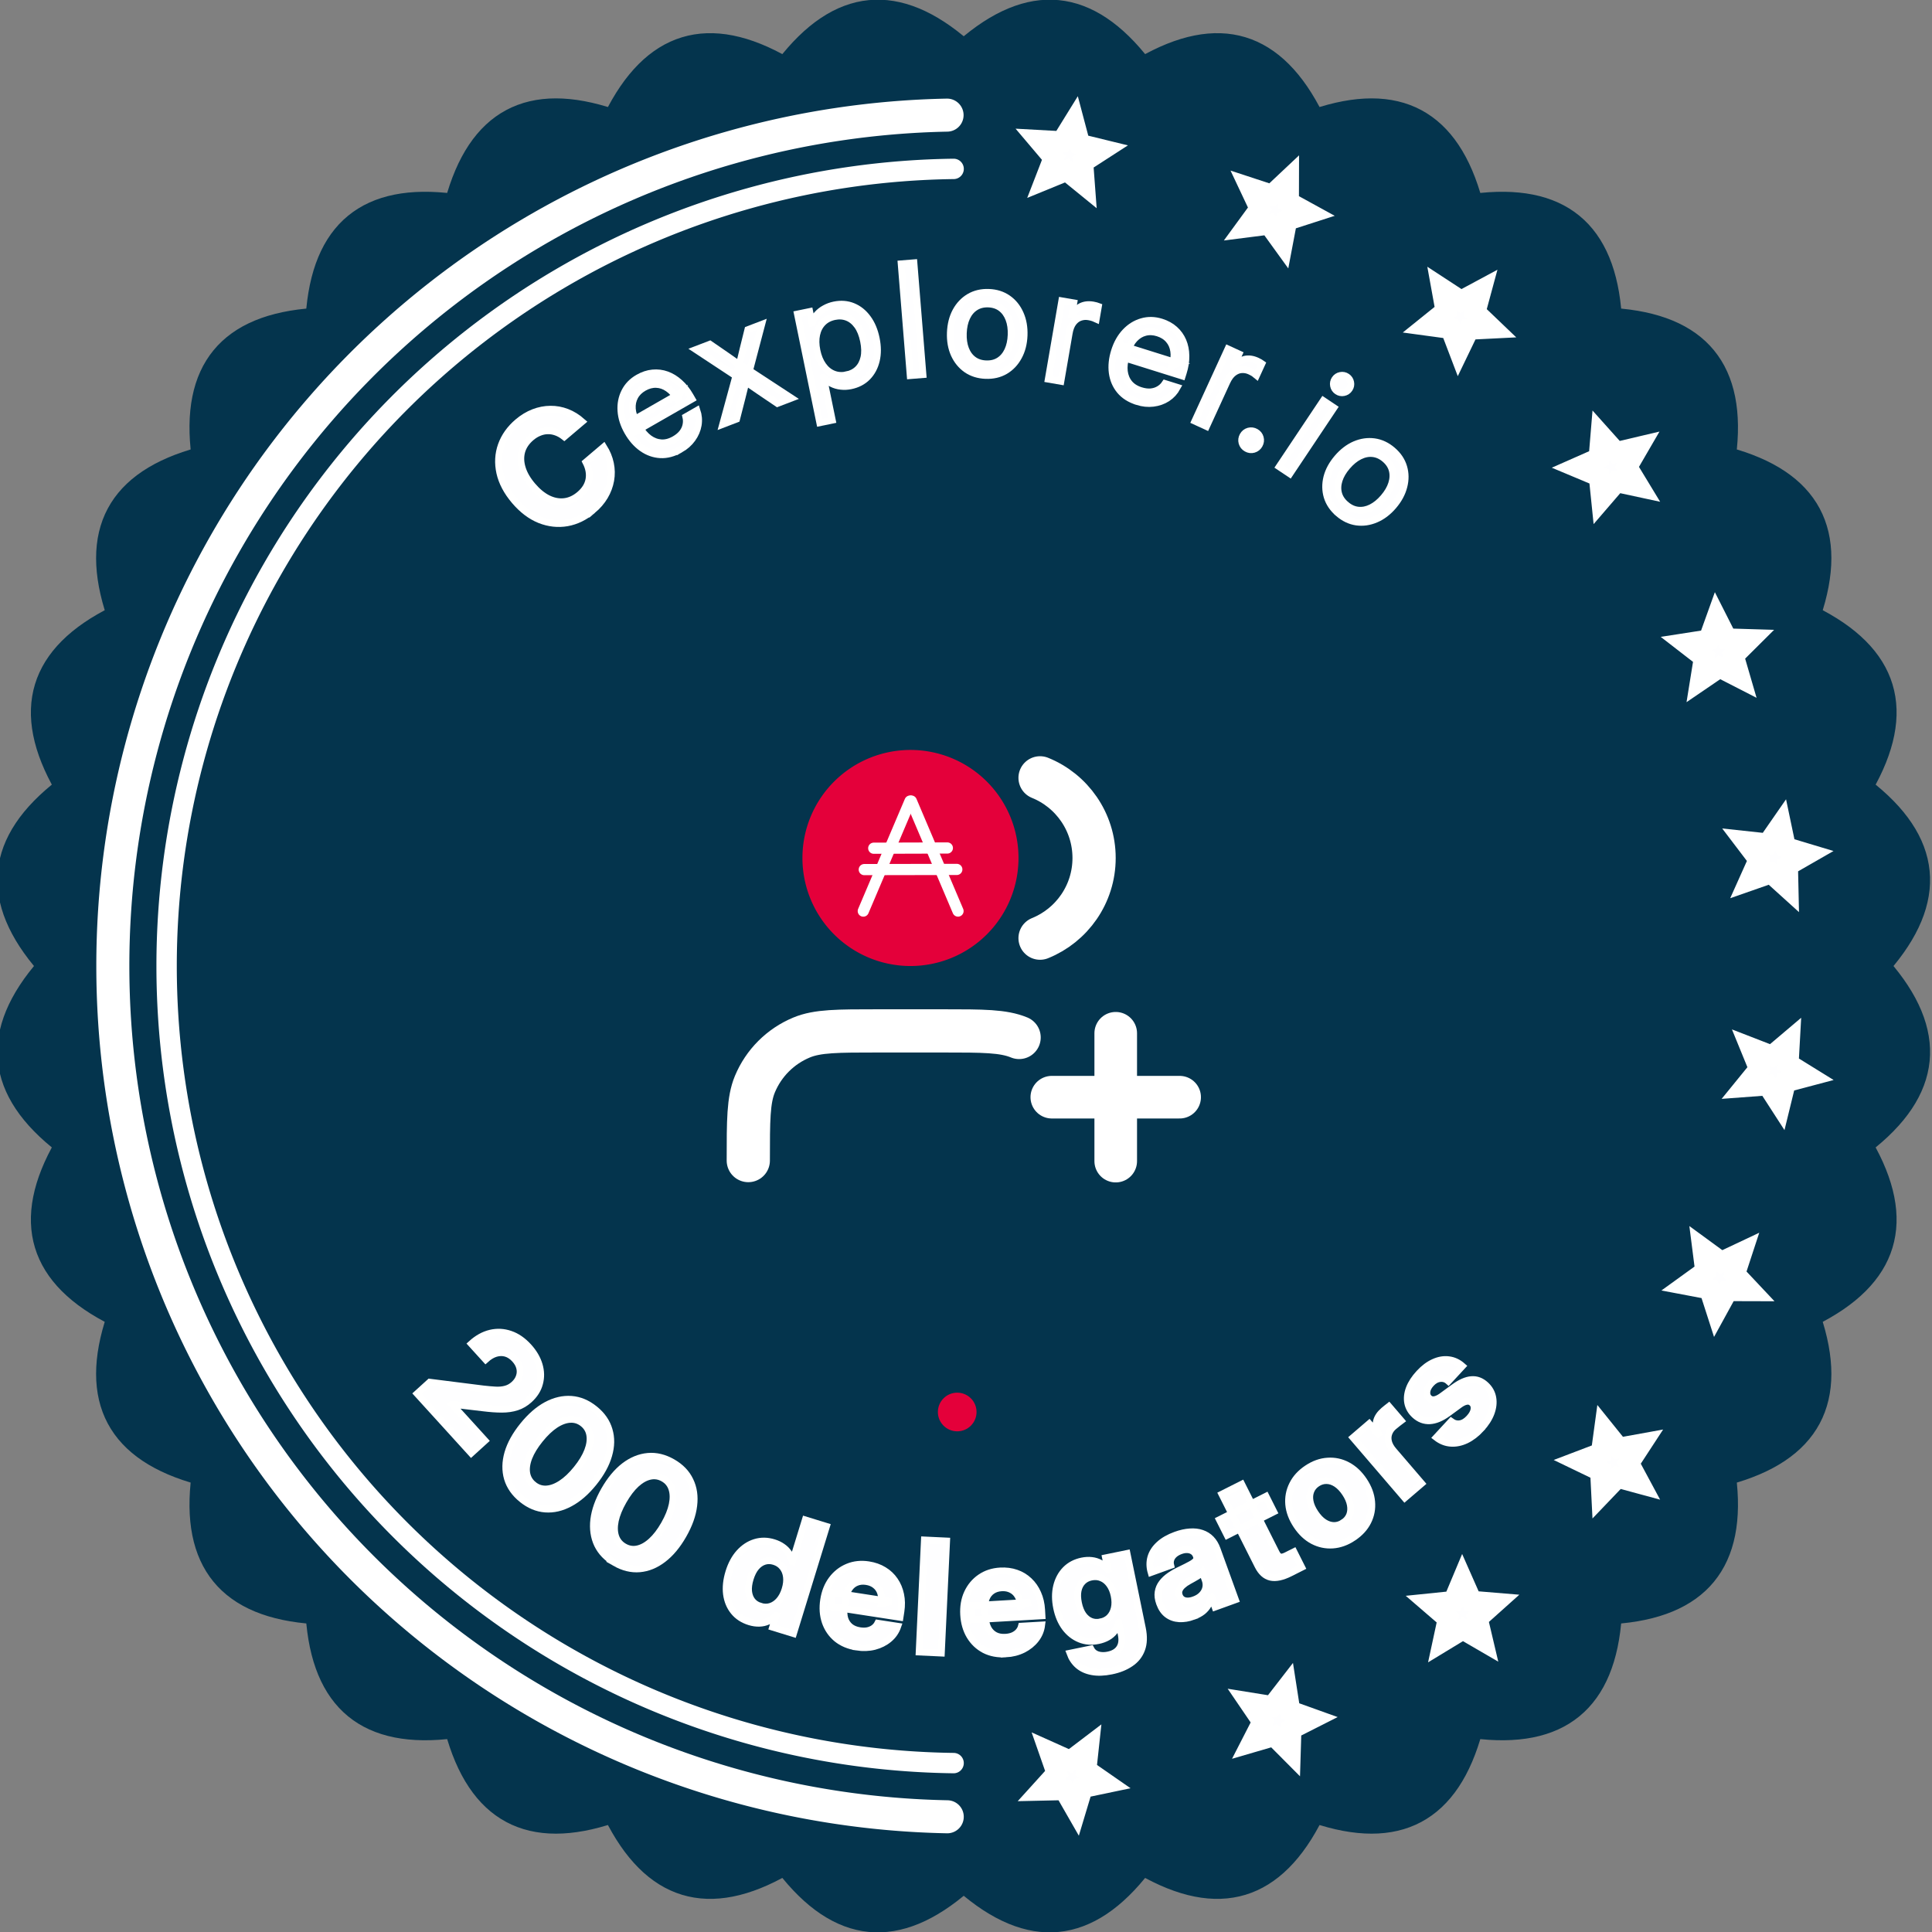 <?xml version="1.0" encoding="UTF-8" standalone="no"?>
<svg
   inkscape:version="1.2.2 (b0a84865, 2022-12-01)"
   xml:space="preserve"
   sodipodi:docname="final_awards_pre-text-to-path.svg"
   id="svg134"
   version="1.1"
   viewBox="-120 -120 300 300"
   height="250"
   width="250"
   inkscape:export-filename="0.svg"
   inkscape:export-xdpi="96"
   inkscape:export-ydpi="96"
   xmlns:inkscape="http://www.inkscape.org/namespaces/inkscape"
   xmlns:sodipodi="http://sodipodi.sourceforge.net/DTD/sodipodi-0.dtd"
   xmlns="http://www.w3.org/2000/svg"
   xmlns:svg="http://www.w3.org/2000/svg"><rect x="-120" y="-120" width="300" height="300" fill="#808080" stroke="none"/><defs
     id="defs138" /><sodipodi:namedview
     id="namedview136"
     pagecolor="#ffffff"
     bordercolor="#000000"
     borderopacity="0.25"
     inkscape:showpageshadow="2"
     inkscape:pageopacity="0.0"
     inkscape:pagecheckerboard="0"
     inkscape:deskcolor="#d1d1d1"
     showgrid="false"
     inkscape:zoom="0.35355339"
     inkscape:cx="1480.6816"
     inkscape:cy="663.26616"
     inkscape:window-width="1425"
     inkscape:window-height="949"
     inkscape:window-x="0"
     inkscape:window-y="25"
     inkscape:window-maximized="1"
     inkscape:current-layer="g19337"
     showguides="true" /><style
     type="text/css"
     id="style8571">
	.st0{fill:#ffffff;}
</style><g
     id="g12580"
     inkscape:label="Delegators"
     transform="translate(-1854.035,-1170.545)"><g
       id="g16129"
       inkscape:label="200 delegators"
       transform="matrix(1.425,0,0,1.425,2915.266,1185.91)"
       inkscape:export-filename="33.svg"
       inkscape:export-xdpi="96"
       inkscape:export-ydpi="96"><g
         id="g16289"
         inkscape:label="Borders"
         transform="translate(-1336.697,-590.18)"><path
           fill="none"
           stroke="black"
           stroke-width="2"
           d="m 712.78,600.453 q 9.47,10.78 -1.92,19.51 7.18,12.42 -5.69,18.76 4.62,13.58 -9.24,17.29 1.88,14.22 -12.44,15.15 -0.93,14.32 -15.15,12.44 -3.71,13.86 -17.29,9.24 -6.34,12.87 -18.76,5.69 -8.73,11.39 -19.51,1.92 -10.78,9.47 -19.51,-1.92 -12.42,7.18 -18.76,-5.69 -13.58,4.62 -17.29,-9.24 -14.22,1.88 -15.15,-12.44 -14.32,-0.93 -12.44,-15.15 -13.86,-3.71 -9.24,-17.29 -12.87,-6.34 -5.69,-18.76 -11.39,-8.73 -1.92,-19.51 -9.47,-10.78 1.92,-19.51 -7.18,-12.42 5.69,-18.76 -4.62,-13.58 9.24,-17.29 -1.88,-14.22 12.44,-15.15 0.93,-14.32 15.15,-12.44 3.71,-13.86 17.29,-9.24 6.34,-12.87 18.76,-5.69 8.73,-11.39 19.51,-1.92 10.78,-9.47 19.51,1.92 12.42,-7.18 18.76,5.69 13.58,-4.62 17.29,9.24 14.22,-1.88 15.15,12.44 14.32,0.93 12.44,15.15 13.86,3.71 9.24,17.29 12.87,6.34 5.69,18.76 11.39,8.73 1.92,19.51 z"
           id="path16233"
           style="fill:#04344d;fill-opacity:1;stroke:#04344d;stroke-opacity:1" /><path
           style="fill:none;fill-opacity:1;stroke:#ffffff;stroke-width:3.6;stroke-linecap:round;stroke-dasharray:none;stroke-opacity:1;paint-order:stroke fill markers"
           id="path16235"
           sodipodi:type="arc"
           sodipodi:cx="612.78918"
           sodipodi:cy="600.44446"
           sodipodi:rx="92.730682"
           sodipodi:ry="92.730682"
           sodipodi:start="1.5902854"
           sodipodi:end="4.6926787"
           sodipodi:open="true"
           sodipodi:arc-type="arc"
           d="M 610.982,693.158 A 92.731,92.731 0 0 1 520.058,600.455 92.731,92.731 0 0 1 610.962,507.732" /><path
           style="fill:none;fill-opacity:1;stroke:#ffffff;stroke-width:2.22;stroke-linecap:round;stroke-dasharray:none;stroke-opacity:1;paint-order:stroke fill markers"
           id="path16237"
           sodipodi:type="arc"
           sodipodi:cx="612.78381"
           sodipodi:cy="600.44971"
           sodipodi:rx="86.865753"
           sodipodi:ry="86.865753"
           sodipodi:start="1.5835599"
           sodipodi:end="4.6996412"
           sodipodi:arc-type="arc"
           d="M 611.675,687.308 A 86.866,86.866 0 0 1 525.918,600.449 86.866,86.866 0 0 1 611.677,513.591"
           sodipodi:open="true" /><g
           id="g16287"
           inkscape:label="Circles"
           transform="translate(97.989,600.444)"><g
             id="g16241"
             transform="rotate(7.5,5558.95,3252.879)"
             inkscape:transform-center-x="-11.777454"
             inkscape:transform-center-y="-88.637902"><path
               sodipodi:type="star"
               style="fill:#fefeff;fill-opacity:1;stroke:#ffffff;stroke-width:2.22;stroke-linecap:round;stroke-opacity:1;paint-order:stroke fill markers"
               id="path16239"
               inkscape:flatsided="false"
               sodipodi:sides="5"
               sodipodi:cx="396.99625"
               sodipodi:cy="-372.60107"
               sodipodi:r1="3.6169088"
               sodipodi:r2="1.6637779"
               sodipodi:arg1="0.95906936"
               sodipodi:arg2="1.5873879"
               inkscape:rounded="0"
               inkscape:randomized="0"
               d="m 399.073,-369.64 -2.105,-1.297 -2.147,1.227 0.584,-2.403 -1.83,-1.662 2.465,-0.187 1.015,-2.254 0.94,2.287 2.458,0.269 -1.884,1.601 z"
               transform="matrix(1.013,0,0,1.013,-268.952,974.589)"
               inkscape:transform-center-x="1.0196929"
               inkscape:transform-center-y="-89.532179"
               inkscape:label="path5969" /></g><g
             id="g16245"
             transform="rotate(22.5,2049.021,1301.912)"
             inkscape:transform-center-x="-34.354027"
             inkscape:transform-center-y="-82.323429"><path
               sodipodi:type="star"
               style="fill:#fefeff;fill-opacity:1;stroke:#ffffff;stroke-width:2.22;stroke-linecap:round;stroke-opacity:1;paint-order:stroke fill markers"
               id="path16243"
               inkscape:flatsided="false"
               sodipodi:sides="5"
               sodipodi:cx="396.99625"
               sodipodi:cy="-372.60107"
               sodipodi:r1="3.6169088"
               sodipodi:r2="1.6637779"
               sodipodi:arg1="0.95906936"
               sodipodi:arg2="1.5873879"
               inkscape:rounded="0"
               inkscape:randomized="0"
               d="m 399.073,-369.64 -2.105,-1.297 -2.147,1.227 0.584,-2.403 -1.83,-1.662 2.465,-0.187 1.015,-2.254 0.94,2.287 2.458,0.269 -1.884,1.601 z"
               transform="matrix(1.013,0,0,1.013,-268.952,974.589)"
               inkscape:transform-center-x="1.0196929"
               inkscape:transform-center-y="-89.532179"
               inkscape:label="path5969" /></g><g
             id="g16249"
             transform="rotate(37.5,1334.857,904.95)"
             inkscape:transform-center-x="-54.232035"
             inkscape:transform-center-y="-70.490863"><path
               sodipodi:type="star"
               style="fill:#fefeff;fill-opacity:1;stroke:#ffffff;stroke-width:2.22;stroke-linecap:round;stroke-opacity:1;paint-order:stroke fill markers"
               id="path16247"
               inkscape:flatsided="false"
               sodipodi:sides="5"
               sodipodi:cx="396.99625"
               sodipodi:cy="-372.60107"
               sodipodi:r1="3.6169088"
               sodipodi:r2="1.6637779"
               sodipodi:arg1="0.95906936"
               sodipodi:arg2="1.5873879"
               inkscape:rounded="0"
               inkscape:randomized="0"
               d="m 399.073,-369.64 -2.105,-1.297 -2.147,1.227 0.584,-2.403 -1.83,-1.662 2.465,-0.187 1.015,-2.254 0.94,2.287 2.458,0.269 -1.884,1.601 z"
               transform="matrix(1.013,0,0,1.013,-268.952,974.589)"
               inkscape:transform-center-x="1.0196929"
               inkscape:transform-center-y="-89.532179"
               inkscape:label="path5969" /></g><g
             id="g16253"
             transform="rotate(52.5,1019.845,729.853)"
             inkscape:transform-center-x="-70.414229"
             inkscape:transform-center-y="-54.322566"><path
               sodipodi:type="star"
               style="fill:#fefeff;fill-opacity:1;stroke:#ffffff;stroke-width:2.22;stroke-linecap:round;stroke-opacity:1;paint-order:stroke fill markers"
               id="path16251"
               inkscape:flatsided="false"
               sodipodi:sides="5"
               sodipodi:cx="396.99625"
               sodipodi:cy="-372.60107"
               sodipodi:r1="3.6169088"
               sodipodi:r2="1.6637779"
               sodipodi:arg1="0.95906936"
               sodipodi:arg2="1.5873879"
               inkscape:rounded="0"
               inkscape:randomized="0"
               d="m 399.073,-369.64 -2.105,-1.297 -2.147,1.227 0.584,-2.403 -1.83,-1.662 2.465,-0.187 1.015,-2.254 0.94,2.287 2.458,0.269 -1.884,1.601 z"
               transform="matrix(1.013,0,0,1.013,-268.952,974.589)"
               inkscape:transform-center-x="1.0196929"
               inkscape:transform-center-y="-89.532179"
               inkscape:label="path5969" /></g><g
             id="g16257"
             transform="rotate(67.5,837.586,628.546)"
             inkscape:transform-center-x="-82.3354"
             inkscape:transform-center-y="-34.452242"><path
               sodipodi:type="star"
               style="fill:#fefeff;fill-opacity:1;stroke:#ffffff;stroke-width:2.22;stroke-linecap:round;stroke-opacity:1;paint-order:stroke fill markers"
               id="path16255"
               inkscape:flatsided="false"
               sodipodi:sides="5"
               sodipodi:cx="396.99625"
               sodipodi:cy="-372.60107"
               sodipodi:r1="3.6169088"
               sodipodi:r2="1.6637779"
               sodipodi:arg1="0.95906936"
               sodipodi:arg2="1.5873879"
               inkscape:rounded="0"
               inkscape:randomized="0"
               d="m 399.073,-369.64 -2.105,-1.297 -2.147,1.227 0.584,-2.403 -1.83,-1.662 2.465,-0.187 1.015,-2.254 0.94,2.287 2.458,0.269 -1.884,1.601 z"
               transform="matrix(1.013,0,0,1.013,-268.952,974.589)"
               inkscape:transform-center-x="1.0196929"
               inkscape:transform-center-y="-89.532179"
               inkscape:label="path5969" /></g><g
             id="g16261"
             transform="rotate(82.5,715.328,560.59)"
             inkscape:transform-center-x="-88.666206"
             inkscape:transform-center-y="-11.806367"><path
               sodipodi:type="star"
               style="fill:#fefeff;fill-opacity:1;stroke:#ffffff;stroke-width:2.22;stroke-linecap:round;stroke-opacity:1;paint-order:stroke fill markers"
               id="path16259"
               inkscape:flatsided="false"
               sodipodi:sides="5"
               sodipodi:cx="396.99625"
               sodipodi:cy="-372.60107"
               sodipodi:r1="3.6169088"
               sodipodi:r2="1.6637779"
               sodipodi:arg1="0.95906936"
               sodipodi:arg2="1.5873879"
               inkscape:rounded="0"
               inkscape:randomized="0"
               d="m 399.073,-369.64 -2.105,-1.297 -2.147,1.227 0.584,-2.403 -1.83,-1.662 2.465,-0.187 1.015,-2.254 0.94,2.287 2.458,0.269 -1.884,1.601 z"
               transform="matrix(1.013,0,0,1.013,-268.952,974.589)"
               inkscape:transform-center-x="1.0196929"
               inkscape:transform-center-y="-89.532179"
               inkscape:label="path5969" /></g><g
             id="g16265"
             transform="rotate(97.5,624.985,510.373)"
             inkscape:transform-center-x="-88.637973"
             inkscape:transform-center-y="11.777454"><path
               sodipodi:type="star"
               style="fill:#fefeff;fill-opacity:1;stroke:#ffffff;stroke-width:2.22;stroke-linecap:round;stroke-opacity:1;paint-order:stroke fill markers"
               id="path16263"
               inkscape:flatsided="false"
               sodipodi:sides="5"
               sodipodi:cx="396.99625"
               sodipodi:cy="-372.60107"
               sodipodi:r1="3.6169088"
               sodipodi:r2="1.6637779"
               sodipodi:arg1="0.95906936"
               sodipodi:arg2="1.5873879"
               inkscape:rounded="0"
               inkscape:randomized="0"
               d="m 399.073,-369.64 -2.105,-1.297 -2.147,1.227 0.584,-2.403 -1.83,-1.662 2.465,-0.187 1.015,-2.254 0.94,2.287 2.458,0.269 -1.884,1.601 z"
               transform="matrix(1.013,0,0,1.013,-268.952,974.589)"
               inkscape:transform-center-x="1.0196929"
               inkscape:transform-center-y="-89.532179"
               inkscape:label="path5969" /></g><g
             id="g16269"
             transform="rotate(112.5,553.344,470.552)"
             inkscape:transform-center-x="-82.323487"
             inkscape:transform-center-y="34.35403"><path
               sodipodi:type="star"
               style="fill:#fefeff;fill-opacity:1;stroke:#ffffff;stroke-width:2.22;stroke-linecap:round;stroke-opacity:1;paint-order:stroke fill markers"
               id="path16267"
               inkscape:flatsided="false"
               sodipodi:sides="5"
               sodipodi:cx="396.99625"
               sodipodi:cy="-372.60107"
               sodipodi:r1="3.6169088"
               sodipodi:r2="1.6637779"
               sodipodi:arg1="0.95906936"
               sodipodi:arg2="1.5873879"
               inkscape:rounded="0"
               inkscape:randomized="0"
               d="m 399.073,-369.64 -2.105,-1.297 -2.147,1.227 0.584,-2.403 -1.83,-1.662 2.465,-0.187 1.015,-2.254 0.94,2.287 2.458,0.269 -1.884,1.601 z"
               transform="matrix(1.013,0,0,1.013,-268.952,974.589)"
               inkscape:transform-center-x="1.0196929"
               inkscape:transform-center-y="-89.532179"
               inkscape:label="path5969" /></g><g
             id="g16273"
             transform="rotate(127.5,493.288,437.171)"
             inkscape:transform-center-x="-70.490908"
             inkscape:transform-center-y="54.23204"><path
               sodipodi:type="star"
               style="fill:#fefeff;fill-opacity:1;stroke:#ffffff;stroke-width:2.22;stroke-linecap:round;stroke-opacity:1;paint-order:stroke fill markers"
               id="path16271"
               inkscape:flatsided="false"
               sodipodi:sides="5"
               sodipodi:cx="396.99625"
               sodipodi:cy="-372.60107"
               sodipodi:r1="3.6169088"
               sodipodi:r2="1.6637779"
               sodipodi:arg1="0.95906936"
               sodipodi:arg2="1.5873879"
               inkscape:rounded="0"
               inkscape:randomized="0"
               d="m 399.073,-369.64 -2.105,-1.297 -2.147,1.227 0.584,-2.403 -1.83,-1.662 2.465,-0.187 1.015,-2.254 0.94,2.287 2.458,0.269 -1.884,1.601 z"
               transform="matrix(1.013,0,0,1.013,-268.952,974.589)"
               inkscape:transform-center-x="1.0196929"
               inkscape:transform-center-y="-89.532179"
               inkscape:label="path5969" /></g><g
             id="g16277"
             transform="rotate(142.5,440.555,407.859)"
             inkscape:transform-center-x="-54.322569"
             inkscape:transform-center-y="70.414225"><path
               sodipodi:type="star"
               style="fill:#fefeff;fill-opacity:1;stroke:#ffffff;stroke-width:2.22;stroke-linecap:round;stroke-opacity:1;paint-order:stroke fill markers"
               id="path16275"
               inkscape:flatsided="false"
               sodipodi:sides="5"
               sodipodi:cx="396.99625"
               sodipodi:cy="-372.60107"
               sodipodi:r1="3.6169088"
               sodipodi:r2="1.6637779"
               sodipodi:arg1="0.95906936"
               sodipodi:arg2="1.5873879"
               inkscape:rounded="0"
               inkscape:randomized="0"
               d="m 399.073,-369.64 -2.105,-1.297 -2.147,1.227 0.584,-2.403 -1.83,-1.662 2.465,-0.187 1.015,-2.254 0.94,2.287 2.458,0.269 -1.884,1.601 z"
               transform="matrix(1.013,0,0,1.013,-268.952,974.589)"
               inkscape:transform-center-x="1.0196929"
               inkscape:transform-center-y="-89.532179"
               inkscape:label="path5969" /></g><g
             id="g16281"
             transform="rotate(157.5,392.333,381.056)"
             inkscape:transform-center-x="-34.452251"
             inkscape:transform-center-y="82.335402"><path
               sodipodi:type="star"
               style="fill:#fefeff;fill-opacity:1;stroke:#ffffff;stroke-width:2.22;stroke-linecap:round;stroke-opacity:1;paint-order:stroke fill markers"
               id="path16279"
               inkscape:flatsided="false"
               sodipodi:sides="5"
               sodipodi:cx="396.99625"
               sodipodi:cy="-372.60107"
               sodipodi:r1="3.6169088"
               sodipodi:r2="1.6637779"
               sodipodi:arg1="0.95906936"
               sodipodi:arg2="1.5873879"
               inkscape:rounded="0"
               inkscape:randomized="0"
               d="m 399.073,-369.64 -2.105,-1.297 -2.147,1.227 0.584,-2.403 -1.83,-1.662 2.465,-0.187 1.015,-2.254 0.94,2.287 2.458,0.269 -1.884,1.601 z"
               transform="matrix(1.013,0,0,1.013,-268.952,974.589)"
               inkscape:transform-center-x="1.0196929"
               inkscape:transform-center-y="-89.532179"
               inkscape:label="path5969" /></g><g
             id="g16285"
             transform="rotate(172.5,346.573,355.62)"
             inkscape:transform-center-x="-11.806385"
             inkscape:transform-center-y="88.666214"><path
               sodipodi:type="star"
               style="fill:#fefeff;fill-opacity:1;stroke:#ffffff;stroke-width:2.22;stroke-linecap:round;stroke-opacity:1;paint-order:stroke fill markers"
               id="path16283"
               inkscape:flatsided="false"
               sodipodi:sides="5"
               sodipodi:cx="396.99625"
               sodipodi:cy="-372.60107"
               sodipodi:r1="3.6169088"
               sodipodi:r2="1.6637779"
               sodipodi:arg1="0.95906936"
               sodipodi:arg2="1.5873879"
               inkscape:rounded="0"
               inkscape:randomized="0"
               d="m 399.073,-369.64 -2.105,-1.297 -2.147,1.227 0.584,-2.403 -1.83,-1.662 2.465,-0.187 1.015,-2.254 0.94,2.287 2.458,0.269 -1.884,1.601 z"
               transform="matrix(1.013,0,0,1.013,-268.952,974.589)"
               inkscape:transform-center-x="1.0196929"
               inkscape:transform-center-y="-89.532179"
               inkscape:label="path5969" /></g></g></g><g
         id="g16073"
         inkscape:label="Texts"
         transform="translate(-779.213,8.676)"><circle
           style="fill:none;fill-opacity:1;stroke:none;stroke-width:3.018;stroke-linecap:round;stroke-opacity:1;paint-order:stroke fill markers"
           id="circle16057"
           cx="-1.4210855e-14"
           cy="-55.296"
           transform="matrix(0,-1,-1,0,0,0)"
           r="76.491"
           inkscape:label="Bottom-text-path" /><circle
           style="fill:none;fill-opacity:1;stroke:none;stroke-width:2.486;stroke-linecap:round;stroke-opacity:1;paint-order:stroke fill markers"
           id="circle16059"
           cx="1.4210855e-14"
           cy="-55.296"
           transform="rotate(90)"
           inkscape:label="Top-text-path"
           r="63" /><g
           aria-label="Cexplorer.io"
           id="text16067"
           style="font-size:16.8px;font-family:ROBOTO;-inkscape-font-specification:ROBOTO;text-align:center;letter-spacing:1.2px;text-anchor:middle;fill:#fefeff;stroke:#ffffff;stroke-width:0.744;stroke-linecap:round;paint-order:stroke fill markers"><path
             d="m 14.859,-48.055 q -1.276,1.083 -2.777,1.355 -1.5,0.261 -2.988,-0.327 -1.487,-0.599 -2.74,-2.075 -1.263,-1.489 -1.612,-3.054 -0.343,-1.57 0.165,-3.001 0.514,-1.436 1.79,-2.519 0.819,-0.695 1.727,-1.046 0.908,-0.35 1.828,-0.356 0.926,-0.011 1.806,0.329 0.88,0.34 1.656,1.026 l -1.945,1.65 q -0.432,-0.344 -0.89,-0.504 -0.464,-0.166 -0.925,-0.151 -0.466,0.008 -0.918,0.198 -0.451,0.178 -0.87,0.534 -0.794,0.674 -1.034,1.533 -0.233,0.854 0.061,1.809 0.289,0.949 1.101,1.906 0.807,0.951 1.69,1.396 0.889,0.44 1.776,0.344 0.887,-0.096 1.681,-0.77 0.419,-0.356 0.674,-0.765 0.255,-0.41 0.339,-0.868 0.084,-0.459 0.001,-0.937 -0.083,-0.478 -0.334,-0.964 l 1.939,-1.645 q 0.545,0.871 0.737,1.795 0.192,0.924 0.03,1.836 -0.162,0.912 -0.656,1.75 -0.493,0.827 -1.312,1.522 z"
             style="font-weight:bold;font-family:Inter;-inkscape-font-specification:Inter"
             id="path5742" /><path
             d="m 24.408,-54.696 q -1.103,0.632 -2.176,0.576 -1.065,-0.061 -1.984,-0.706 -0.923,-0.653 -1.572,-1.784 -0.657,-1.146 -0.733,-2.284 -0.076,-1.138 0.403,-2.084 0.475,-0.953 1.471,-1.524 0.783,-0.449 1.572,-0.523 0.797,-0.078 1.547,0.191 0.75,0.27 1.401,0.861 0.654,0.58 1.156,1.455 l 0.192,0.334 -6.177,3.542 -0.596,-1.039 5.501,-3.154 -0.311,0.661 q -0.441,-0.769 -1.041,-1.172 -0.597,-0.414 -1.27,-0.435 -0.678,-0.028 -1.354,0.36 -0.669,0.384 -0.988,0.982 -0.316,0.588 -0.267,1.316 0.052,0.717 0.493,1.486 l 0.294,0.512 q 0.445,0.776 1.051,1.223 0.613,0.443 1.321,0.491 0.704,0.041 1.437,-0.38 0.534,-0.306 0.846,-0.702 0.308,-0.403 0.4,-0.853 0.099,-0.454 -0.011,-0.911 l 1.21,-0.694 q 0.27,0.8 0.136,1.605 -0.138,0.798 -0.639,1.492 -0.493,0.69 -1.312,1.159 z"
             style="font-family:Inter;-inkscape-font-specification:Inter"
             id="path5744" /><path
             d="m 29.025,-57.419 1.614,-5.924 0.377,1.006 -4.912,-3.24 1.532,-0.587 1.706,1.174 q 0.511,0.349 1.007,0.704 0.493,0.347 1,0.706 l -0.643,0.246 q 0.145,-0.609 0.28,-1.196 0.14,-0.598 0.287,-1.199 l 0.501,-2.019 1.509,-0.578 -1.5,5.695 -0.387,-1.011 5.122,3.353 -1.524,0.584 -1.991,-1.346 q -0.498,-0.336 -0.977,-0.671 -0.48,-0.335 -0.973,-0.682 l 0.651,-0.249 q -0.135,0.588 -0.276,1.16 -0.141,0.572 -0.287,1.155 l -0.598,2.337 z"
             style="font-family:Inter;-inkscape-font-specification:Inter"
             id="path5746" /><path
             d="m 39.608,-57.605 -2.433,-11.844 1.334,-0.274 0.257,1.254 0.016,-0.003 q 0.176,-0.53 0.529,-0.929 0.353,-0.399 0.836,-0.657 0.481,-0.266 1.028,-0.379 1.109,-0.228 2.05,0.157 0.942,0.384 1.604,1.287 0.661,0.894 0.93,2.204 0.267,1.302 0.014,2.392 -0.255,1.082 -0.967,1.815 -0.714,0.724 -1.823,0.952 -0.546,0.112 -1.07,0.052 -0.522,-0.052 -0.997,-0.289 -0.476,-0.237 -0.882,-0.665 l -0.016,0.003 0.954,4.644 z m 2.916,-5.213 q 0.739,-0.152 1.227,-0.629 0.488,-0.477 0.664,-1.25 0.176,-0.773 -0.037,-1.81 -0.215,-1.045 -0.681,-1.686 -0.467,-0.641 -1.103,-0.887 -0.637,-0.246 -1.376,-0.094 -0.787,0.162 -1.285,0.674 -0.498,0.513 -0.664,1.292 -0.167,0.78 0.032,1.744 0.196,0.956 0.657,1.607 0.46,0.651 1.12,0.926 0.659,0.275 1.447,0.113 z"
             style="font-family:Inter;-inkscape-font-specification:Inter"
             id="path5748" /><path
             d="m 49.868,-75.033 0.984,12.183 -1.39,0.112 -0.984,-12.183 z"
             style="font-family:Inter;-inkscape-font-specification:Inter"
             id="path5750" /><path
             d="m 57.685,-62.759 q -1.197,-0.045 -2.085,-0.653 -0.88,-0.616 -1.35,-1.651 -0.462,-1.035 -0.412,-2.355 0.05,-1.328 0.588,-2.334 0.547,-1.006 1.47,-1.554 0.932,-0.548 2.129,-0.503 1.205,0.045 2.085,0.661 0.88,0.616 1.341,1.659 0.47,1.044 0.42,2.372 -0.05,1.32 -0.596,2.317 -0.538,0.998 -1.462,1.546 -0.923,0.54 -2.128,0.495 z m 0.047,-1.262 q 0.82,0.031 1.417,-0.349 0.597,-0.38 0.936,-1.098 0.339,-0.726 0.376,-1.702 0.037,-0.992 -0.247,-1.733 -0.284,-0.749 -0.85,-1.181 -0.567,-0.432 -1.386,-0.462 -0.812,-0.03 -1.417,0.357 -0.597,0.38 -0.936,1.106 -0.339,0.726 -0.376,1.718 -0.037,0.984 0.247,1.725 0.284,0.741 0.851,1.165 0.567,0.424 1.387,0.454 z"
             style="font-family:Inter;-inkscape-font-specification:Inter"
             id="path5752" /><path
             d="m 64.508,-62.352 1.472,-8.537 1.31,0.226 -0.231,1.342 0.032,0.006 q 0.349,-0.622 0.928,-0.939 0.579,-0.316 1.379,-0.178 0.186,0.032 0.337,0.075 0.159,0.044 0.237,0.074 l -0.237,1.374 q -0.077,-0.038 -0.306,-0.111 -0.219,-0.079 -0.518,-0.131 -0.469,-0.081 -0.911,0.068 -0.442,0.149 -0.764,0.568 -0.322,0.419 -0.447,1.146 l -0.906,5.254 z"
             style="font-family:Inter;-inkscape-font-specification:Inter"
             id="path5754" /><path
             d="m 74.208,-59.906 q -1.213,-0.38 -1.9,-1.206 -0.679,-0.823 -0.829,-1.936 -0.147,-1.121 0.243,-2.365 0.395,-1.26 1.179,-2.089 0.784,-0.829 1.804,-1.119 1.022,-0.299 2.118,0.045 0.861,0.27 1.452,0.799 0.598,0.532 0.91,1.265 0.312,0.734 0.32,1.613 0.018,0.874 -0.284,1.837 l -0.115,0.368 -6.794,-2.13 0.358,-1.143 6.051,1.897 -0.697,0.22 q 0.265,-0.845 0.154,-1.559 -0.101,-0.719 -0.544,-1.228 -0.44,-0.516 -1.184,-0.749 -0.736,-0.231 -1.392,-0.058 -0.646,0.167 -1.147,0.698 -0.491,0.525 -0.756,1.37 l -0.177,0.564 q -0.267,0.853 -0.184,1.601 0.091,0.751 0.537,1.303 0.448,0.545 1.254,0.797 0.587,0.184 1.09,0.144 0.505,-0.048 0.898,-0.286 0.401,-0.235 0.661,-0.627 l 1.331,0.417 q -0.404,0.741 -1.086,1.19 -0.68,0.44 -1.529,0.544 -0.841,0.106 -1.741,-0.176 z"
             style="font-family:Inter;-inkscape-font-specification:Inter"
             id="path5756" /><path
             d="m 80.477,-57.777 3.61,-7.874 1.208,0.554 -0.567,1.238 0.03,0.014 q 0.497,-0.512 1.137,-0.67 0.641,-0.157 1.379,0.181 0.172,0.079 0.306,0.158 0.142,0.083 0.21,0.132 l -0.581,1.268 q -0.064,-0.057 -0.267,-0.186 -0.192,-0.133 -0.468,-0.259 -0.432,-0.198 -0.898,-0.168 -0.465,0.03 -0.884,0.353 -0.419,0.322 -0.726,0.994 l -2.222,4.847 z"
             style="font-family:Inter;-inkscape-font-specification:Inter"
             id="path5758" /><path
             d="m 86.109,-54.803 q -0.372,-0.209 -0.491,-0.616 -0.108,-0.409 0.101,-0.781 0.213,-0.379 0.616,-0.491 0.409,-0.108 0.781,0.101 0.379,0.213 0.491,0.616 0.112,0.402 -0.101,0.781 -0.209,0.372 -0.616,0.491 -0.402,0.112 -0.781,-0.101 z"
             style="font-family:Inter;-inkscape-font-specification:Inter"
             id="path5760" /><path
             d="m 89.666,-52.812 4.812,-7.203 1.16,0.775 -4.812,7.203 z m 6.33,-8.221 q -0.327,-0.219 -0.404,-0.606 -0.077,-0.387 0.142,-0.714 0.219,-0.327 0.606,-0.404 0.387,-0.077 0.714,0.142 0.327,0.219 0.404,0.606 0.077,0.387 -0.142,0.714 -0.219,0.327 -0.606,0.404 -0.387,0.077 -0.714,-0.142 z"
             style="font-family:Inter;-inkscape-font-specification:Inter"
             id="path5762" /><path
             d="m 96.124,-47.723 q -0.91,-0.779 -1.228,-1.807 -0.307,-1.029 -0.031,-2.133 0.282,-1.098 1.141,-2.101 0.864,-1.009 1.911,-1.463 1.053,-0.448 2.117,-0.304 1.07,0.15 1.98,0.929 0.916,0.784 1.222,1.814 0.307,1.029 0.02,2.134 -0.281,1.11 -1.145,2.119 -0.859,1.003 -1.907,1.445 -1.042,0.447 -2.106,0.303 -1.059,-0.151 -1.975,-0.935 z m 0.822,-0.96 q 0.623,0.534 1.327,0.607 0.704,0.074 1.415,-0.278 0.717,-0.358 1.352,-1.099 0.646,-0.754 0.884,-1.511 0.243,-0.764 0.068,-1.454 -0.176,-0.69 -0.799,-1.224 -0.617,-0.528 -1.332,-0.601 -0.704,-0.074 -1.421,0.285 -0.717,0.358 -1.363,1.112 -0.64,0.748 -0.878,1.505 -0.238,0.757 -0.057,1.441 0.181,0.684 0.804,1.218 z"
             style="font-family:Inter;-inkscape-font-specification:Inter"
             id="path5764" /></g><g
           aria-label="200 delegators"
           id="text16071"
           style="font-size:16.8px;font-family:ROBOTO;-inkscape-font-specification:ROBOTO;text-align:center;letter-spacing:1.348px;text-anchor:middle;fill:#fefeff;stroke:#ffffff;stroke-width:0.744;stroke-linecap:round;paint-order:stroke fill markers"><path
             d="m -4.267,48.193 1.372,-1.247 5.847,0.738 q 0.716,0.081 1.313,0.115 0.596,0.034 1.096,-0.099 Q 5.867,47.574 6.286,47.193 6.717,46.801 6.867,46.332 7.029,45.864 6.907,45.376 6.791,44.894 6.382,44.445 5.941,43.959 5.409,43.8 4.882,43.647 4.311,43.812 3.751,43.977 3.199,44.479 L 1.637,42.761 q 0.983,-0.894 2.076,-1.155 1.104,-0.261 2.172,0.11 1.074,0.365 1.99,1.373 0.844,0.929 1.155,1.966 0.31,1.037 0.043,2.023 Q 8.817,48.063 7.961,48.841 7.33,49.415 6.592,49.652 5.855,49.89 4.955,49.888 4.067,49.886 2.953,49.746 l -3.413,-0.401 -0.012,0.011 3.597,3.958 -1.499,1.363 z"
             style="font-weight:bold;font-family:Inter;-inkscape-font-specification:'Inter Bold'"
             id="path5767" /><path
             d="m 7.154,59.698 q -1.194,-0.964 -1.582,-2.258 -0.377,-1.296 0.043,-2.77 0.427,-1.469 1.648,-2.981 1.226,-1.519 2.572,-2.246 1.352,-0.722 2.698,-0.626 1.346,0.096 2.546,1.065 1.194,0.964 1.571,2.259 0.389,1.294 -0.043,2.77 -0.42,1.474 -1.647,2.993 -1.221,1.513 -2.574,2.234 -1.346,0.727 -2.698,0.626 -1.341,-0.102 -2.534,-1.066 z m 1.268,-1.57 q 0.619,0.5 1.391,0.458 0.771,-0.041 1.617,-0.592 0.845,-0.551 1.68,-1.585 0.84,-1.04 1.2,-1.983 0.36,-0.943 0.238,-1.705 -0.117,-0.769 -0.736,-1.269 -0.619,-0.5 -1.402,-0.457 -0.771,0.041 -1.617,0.592 -0.839,0.556 -1.679,1.596 -0.835,1.034 -1.202,1.971 -0.36,0.943 -0.238,1.705 0.129,0.768 0.748,1.268 z"
             style="font-weight:bold;font-family:Inter;-inkscape-font-specification:'Inter Bold'"
             id="path5769" /><path
             d="M 17.305,66.631 Q 15.973,65.87 15.383,64.654 14.804,63.436 14.984,61.913 15.171,60.395 16.135,58.707 q 0.969,-1.695 2.181,-2.627 1.22,-0.928 2.564,-1.048 1.344,-0.12 2.683,0.645 1.332,0.761 1.911,1.98 0.59,1.216 0.399,2.741 -0.18,1.522 -1.149,3.217 -0.964,1.688 -2.184,2.616 -1.213,0.932 -2.564,1.048 -1.34,0.113 -2.672,-0.648 z m 1.001,-1.752 q 0.691,0.395 1.446,0.231 0.755,-0.164 1.502,-0.843 0.747,-0.679 1.406,-1.833 0.663,-1.161 0.869,-2.149 0.205,-0.988 -0.037,-1.722 -0.238,-0.741 -0.929,-1.135 -0.691,-0.395 -1.457,-0.228 -0.755,0.164 -1.502,0.843 -0.74,0.683 -1.403,1.844 -0.659,1.154 -0.872,2.138 -0.205,0.988 0.037,1.722 0.249,0.738 0.94,1.132 z"
             style="font-weight:bold;font-family:Inter;-inkscape-font-specification:'Inter Bold'"
             id="path5771" /><path
             d="m 31.955,73.058 q -1.082,-0.333 -1.723,-1.122 -0.641,-0.789 -0.789,-1.899 -0.14,-1.107 0.258,-2.401 0.393,-1.278 1.137,-2.105 0.754,-0.832 1.72,-1.127 0.976,-0.3 2.035,0.025 0.541,0.166 0.95,0.455 0.411,0.281 0.683,0.682 0.271,0.401 0.4,0.93 l 0.008,0.002 1.399,-4.547 2.305,0.709 -3.595,11.682 -2.274,-0.7 0.391,-1.27 -0.008,-0.002 q -0.39,0.403 -0.86,0.619 -0.46,0.21 -0.978,0.223 -0.519,0.012 -1.06,-0.154 z m 1.175,-1.698 q 0.588,0.181 1.111,0.016 0.533,-0.171 0.945,-0.645 0.412,-0.474 0.639,-1.211 0.229,-0.745 0.153,-1.361 -0.074,-0.624 -0.422,-1.057 -0.337,-0.438 -0.925,-0.619 -0.557,-0.171 -1.061,-0.009 -0.505,0.162 -0.906,0.631 -0.394,0.471 -0.633,1.247 -0.239,0.776 -0.18,1.395 0.069,0.613 0.395,1.031 0.329,0.41 0.885,0.581 z"
             style="font-weight:bold;font-family:Inter;-inkscape-font-specification:'Inter Bold'"
             id="path5773" /><path
             d="m 43.622,75.805 q -1.297,-0.2 -2.175,-0.916 -0.868,-0.723 -1.247,-1.819 -0.371,-1.095 -0.171,-2.392 0.202,-1.313 0.892,-2.236 0.699,-0.93 1.736,-1.359 1.037,-0.43 2.261,-0.241 0.949,0.146 1.669,0.589 0.722,0.435 1.189,1.121 0.468,0.678 0.643,1.535 0.183,0.858 0.032,1.839 l -0.099,0.64 -7.564,-1.165 0.235,-1.524 6.413,0.988 -1.134,0.199 q 0.1,-0.649 -0.063,-1.155 -0.163,-0.506 -0.562,-0.825 -0.39,-0.326 -0.99,-0.418 -0.592,-0.091 -1.062,0.102 -0.468,0.185 -0.776,0.619 -0.308,0.434 -0.407,1.083 l -0.16,1.038 q -0.102,0.665 0.055,1.204 0.167,0.532 0.579,0.878 0.413,0.337 1.053,0.436 0.47,0.072 0.847,-0.002 0.386,-0.082 0.667,-0.287 0.29,-0.213 0.447,-0.529 l 2.181,0.336 q -0.285,0.828 -0.953,1.389 -0.667,0.561 -1.584,0.802 -0.916,0.232 -1.953,0.073 z"
             style="font-weight:bold;font-family:Inter;-inkscape-font-specification:'Inter Bold'"
             id="path5775" /><path
             d="M 53.429,64.253 52.855,76.462 50.438,76.349 51.011,64.139 Z"
             style="font-weight:bold;font-family:Inter;-inkscape-font-specification:'Inter Bold'"
             id="path5777" /><path
             d="m 59.872,76.553 q -1.31,0.076 -2.318,-0.441 -1,-0.526 -1.6,-1.518 -0.591,-0.993 -0.667,-2.303 -0.077,-1.327 0.405,-2.373 0.49,-1.055 1.414,-1.692 0.925,-0.637 2.161,-0.708 0.958,-0.055 1.755,0.227 0.796,0.274 1.397,0.848 0.6,0.565 0.95,1.367 0.359,0.801 0.416,1.792 l 0.037,0.647 -7.641,0.442 -0.089,-1.54 6.478,-0.374 -1.068,0.431 q -0.038,-0.655 -0.303,-1.116 -0.265,-0.461 -0.722,-0.69 -0.449,-0.237 -1.055,-0.202 -0.598,0.035 -1.017,0.322 -0.419,0.279 -0.629,0.768 -0.21,0.489 -0.172,1.144 l 0.061,1.048 q 0.039,0.672 0.306,1.166 0.275,0.485 0.749,0.737 0.474,0.244 1.121,0.206 0.475,-0.027 0.828,-0.179 0.36,-0.161 0.592,-0.42 0.239,-0.269 0.326,-0.61 l 2.203,-0.127 q -0.106,0.869 -0.641,1.557 -0.535,0.688 -1.382,1.115 -0.847,0.419 -1.895,0.479 z"
             style="font-weight:bold;font-family:Inter;-inkscape-font-specification:'Inter Bold'"
             id="path5779" /><path
             d="m 71.393,78.415 q -1.205,0.247 -2.12,0.075 -0.905,-0.166 -1.514,-0.686 -0.601,-0.521 -0.892,-1.324 l 2.282,-0.468 q 0.154,0.303 0.426,0.482 0.279,0.177 0.648,0.219 0.37,0.05 0.812,-0.041 0.868,-0.178 1.237,-0.748 0.377,-0.571 0.189,-1.487 l -0.267,-1.302 -0.008,0.002 q -0.147,0.549 -0.459,0.948 -0.304,0.397 -0.754,0.649 -0.443,0.25 -0.997,0.364 -1.109,0.228 -2.05,-0.157 -0.941,-0.385 -1.599,-1.263 -0.65,-0.88 -0.909,-2.142 -0.262,-1.278 -0.005,-2.352 0.263,-1.084 0.969,-1.807 0.714,-0.724 1.799,-0.947 0.554,-0.114 1.052,-0.057 0.505,0.055 0.947,0.291 0.45,0.234 0.813,0.654 l 0.008,-0.002 -0.252,-1.229 2.338,-0.48 1.674,8.156 q 0.275,1.342 -0.075,2.285 -0.349,0.951 -1.21,1.53 -0.851,0.585 -2.081,0.837 z m -1.197,-5.34 q 0.603,-0.124 0.984,-0.512 0.387,-0.398 0.523,-1.003 0.135,-0.606 -0.016,-1.345 -0.152,-0.739 -0.513,-1.235 -0.363,-0.503 -0.874,-0.708 -0.505,-0.215 -1.107,-0.091 -0.571,0.117 -0.937,0.494 -0.368,0.369 -0.497,0.965 -0.121,0.594 0.039,1.374 0.16,0.779 0.505,1.278 0.353,0.497 0.838,0.699 0.485,0.202 1.056,0.085 z"
             style="font-weight:bold;font-family:Inter;-inkscape-font-specification:'Inter Bold'"
             id="path5781" /><path
             d="m 80.319,72.469 q -0.81,0.293 -1.54,0.252 -0.73,-0.041 -1.288,-0.45 -0.561,-0.416 -0.854,-1.226 -0.249,-0.686 -0.159,-1.234 0.087,-0.555 0.426,-0.992 0.344,-0.447 0.862,-0.801 0.525,-0.356 1.138,-0.639 0.72,-0.348 1.135,-0.577 0.415,-0.229 0.56,-0.43 0.145,-0.201 0.05,-0.463 l -0.02,-0.054 q -0.109,-0.301 -0.352,-0.466 -0.246,-0.173 -0.594,-0.195 -0.341,-0.025 -0.757,0.126 -0.417,0.151 -0.693,0.399 -0.269,0.246 -0.367,0.552 -0.099,0.306 -0.015,0.634 l -2.137,0.774 q -0.25,-0.86 -0.034,-1.637 0.224,-0.779 0.906,-1.401 0.679,-0.63 1.798,-1.035 0.833,-0.302 1.558,-0.346 0.723,-0.052 1.301,0.148 0.586,0.198 1.005,0.631 0.419,0.433 0.656,1.089 l 2,5.523 -2.221,0.804 -0.416,-1.149 -0.031,0.011 q -0.071,0.479 -0.284,0.879 -0.213,0.4 -0.609,0.727 -0.399,0.319 -1.024,0.545 z m 0.06,-1.81 q 0.548,-0.198 0.868,-0.541 0.328,-0.346 0.419,-0.771 0.09,-0.425 -0.069,-0.865 l -0.296,-0.818 q -0.081,0.09 -0.223,0.203 -0.145,0.105 -0.344,0.229 -0.202,0.117 -0.44,0.255 -0.238,0.138 -0.494,0.275 -0.371,0.204 -0.64,0.45 -0.272,0.238 -0.378,0.521 -0.11,0.275 0.008,0.599 0.103,0.285 0.333,0.438 0.23,0.152 0.554,0.157 0.324,0.005 0.702,-0.132 z"
             style="font-weight:bold;font-family:Inter;-inkscape-font-specification:'Inter Bold'"
             id="path5783" /><path
             d="m 88.231,59.377 0.852,1.693 -5.078,2.555 -0.852,-1.693 z m -4.806,-0.227 2.162,-1.088 3.753,7.46 q 0.195,0.388 0.427,0.465 0.239,0.073 0.678,-0.148 0.183,-0.092 0.432,-0.218 0.256,-0.129 0.396,-0.199 l 0.852,1.693 q -0.198,0.1 -0.55,0.277 -0.352,0.177 -0.711,0.358 -1.275,0.641 -2.134,0.449 -0.852,-0.196 -1.382,-1.251 z"
             style="font-weight:bold;font-family:Inter;-inkscape-font-specification:'Inter Bold'"
             id="path5785" /><path
             d="m 97.734,63.885 q -1.086,0.723 -2.226,0.802 -1.14,0.079 -2.168,-0.459 -1.021,-0.542 -1.771,-1.669 -0.755,-1.134 -0.861,-2.285 -0.099,-1.156 0.413,-2.177 0.508,-1.028 1.594,-1.751 1.099,-0.732 2.237,-0.799 1.14,-0.079 2.161,0.463 1.028,0.538 1.783,1.671 0.75,1.127 0.849,2.283 0.106,1.151 -0.406,2.172 -0.506,1.017 -1.605,1.748 z M 96.647,62.253 q 0.492,-0.327 0.692,-0.825 0.196,-0.505 0.083,-1.119 -0.113,-0.614 -0.554,-1.277 -0.45,-0.676 -0.973,-1.018 -0.523,-0.342 -1.06,-0.349 -0.541,-0.014 -1.033,0.313 -0.485,0.323 -0.681,0.828 -0.201,0.498 -0.087,1.112 0.113,0.614 0.563,1.29 0.445,0.669 0.968,1.011 0.518,0.335 1.06,0.349 0.537,0.007 1.022,-0.316 z"
             style="font-weight:bold;font-family:Inter;-inkscape-font-specification:'Inter Bold'"
             id="path5787" /><path
             d="m 103.352,59.556 -5.641,-6.574 1.768,-1.517 0.962,1.121 0.019,-0.016 q -0.327,-0.746 -0.187,-1.364 0.14,-0.618 0.794,-1.178 0.162,-0.139 0.298,-0.245 0.137,-0.118 0.254,-0.207 l 1.341,1.563 q -0.105,0.079 -0.346,0.264 -0.235,0.18 -0.471,0.383 -0.374,0.321 -0.523,0.751 -0.155,0.425 -0.034,0.905 0.12,0.48 0.548,0.978 l 3.056,3.561 z"
             style="font-weight:bold;font-family:Inter;-inkscape-font-specification:'Inter Bold'"
             id="path5789" /><path
             d="m 111.668,52.017 q -0.763,0.825 -1.612,1.235 -0.855,0.405 -1.693,0.344 -0.838,-0.06 -1.574,-0.63 l 1.616,-1.746 q 0.46,0.336 0.973,0.252 0.513,-0.084 0.992,-0.602 0.457,-0.494 0.526,-0.943 0.075,-0.456 -0.22,-0.729 -0.253,-0.234 -0.61,-0.162 -0.352,0.066 -0.786,0.39 l -1.247,0.913 q -1.039,0.76 -1.954,0.807 -0.915,0.047 -1.65,-0.633 -0.602,-0.557 -0.753,-1.3 -0.145,-0.749 0.165,-1.58 0.316,-0.837 1.085,-1.667 0.763,-0.825 1.596,-1.194 0.827,-0.375 1.626,-0.272 0.805,0.096 1.484,0.691 l -1.521,1.644 q -0.391,-0.351 -0.917,-0.289 -0.526,0.061 -0.966,0.537 -0.423,0.458 -0.464,0.9 -0.047,0.437 0.236,0.699 0.247,0.228 0.593,0.169 0.346,-0.06 0.758,-0.349 l 1.349,-0.987 q 1.078,-0.791 1.923,-0.847 0.845,-0.068 1.549,0.584 0.632,0.585 0.774,1.386 0.141,0.79 -0.185,1.673 -0.326,0.872 -1.095,1.703 z"
             style="font-weight:bold;font-family:Inter;-inkscape-font-specification:'Inter Bold'"
             id="path5791" /></g></g><g
         id="g16101"
         inkscape:label="Middlepart"
         transform="matrix(0.82,0,0,0.82,-124.574,4.93)"><g
           style="fill:none"
           id="g16081"
           transform="matrix(2.872,0,0,2.872,-765.281,-27.944)"
           inkscape:label="user"><path
             d="M 15.5,3.291 C 16.966,3.884 18,5.321 18,7 c 0,1.679 -1.034,3.116 -2.5,3.709 m -0.969,4.595 C 13.796,15 12.864,15 11,15 H 8 C 6.136,15 5.204,15 4.469,15.305 3.489,15.71 2.71,16.489 2.304,17.469 2,18.204 2,19.136 2,21"
             stroke="#000000"
             stroke-width="2"
             stroke-linecap="round"
             stroke-linejoin="round"
             id="path16075"
             style="stroke:#ffffff;stroke-opacity:1"
             sodipodi:nodetypes="csccssssc" /><g
             style="fill:none"
             id="g16079"
             transform="matrix(1.22,0,0,1.22,16.432,-4.304)"><path
               d="M 2.106,20.762 V 15.913 M -0.318,18.337 H 4.53"
               stroke="#000000"
               stroke-width="1.616"
               stroke-linecap="round"
               stroke-linejoin="round"
               id="path16077"
               sodipodi:nodetypes="cccc"
               style="stroke:#ffffff;stroke-opacity:1" /></g></g><g
           id="g16099"
           transform="matrix(1.889,0,0,1.889,-739.723,-5.953)"
           inkscape:label="Logo"
           style="display:inline">
		<g
   transform="translate(0.92,-0.8)"
   id="g16085"
   inkscape:label="Circle">
<path
   style="opacity:1;fill:#e4003a;fill-opacity:1;fill-rule:nonzero;stroke:none;stroke-width:1;stroke-linecap:butt;stroke-linejoin:miter;stroke-miterlimit:4;stroke-dasharray:none;stroke-dashoffset:0"
   d="m 0,7.4 a 7.6,7.6 0 1 1 7.6,-7.6 7.6,7.6 0 0 1 -7.6,7.6 z"
   stroke-linecap="round"
   id="path16083" />
</g>
		<g
   transform="translate(0.81,-1.08)"
   id="g16089"
   style="display:none"
   inkscape:label="undefined">
<path
   style="opacity:1;fill:#ffffff;fill-rule:nonzero;stroke:none;stroke-width:1;stroke-linecap:butt;stroke-linejoin:miter;stroke-miterlimit:4;stroke-dasharray:none;stroke-dashoffset:0"
   transform="translate(-10.81,-11.92)"
   d="m 8.46,13.2 h -0.8 c -0.3,0 -0.4,-0.1 -0.4,-0.4 a 0.43,0.43 0 0 1 0.4,-0.4 h 0.9 a 0.35,0.35 0 0 0 0.2,-0.1 1.42,1.42 0 0 0 0.2,-0.6 h -0.7 a 0.4,0.4 0 1 1 0,-0.8 h 0.8 c 0.1,0 0.2,0 0.2,-0.1 a 23.29,23.29 0 0 0 1.1,-2.8 0.1,0.1 0 0 1 0.1,-0.1 c 0.1,-0.2 0.2,-0.3 0.4,-0.3 0.2,0 0.3,0.1 0.4,0.3 0.2,0.6 0.4,1.1 0.6,1.7 0.2,0.4 0.3,0.8 0.5,1.2 0,0.1 0.1,0.1 0.2,0.1 h 0.8 a 0.37,0.37 0 0 1 0.4,0.4 0.43,0.43 0 0 1 -0.4,0.4 h -0.7 a 4.88,4.88 0 0 0 0.3,0.7 0.35,0.35 0 0 0 0.2,0.1 h 0.9 c 0.1,0 0.3,0.1 0.3,0.2 a 0.6,0.6 0 0 1 -0.1,0.4 0.37,0.37 0 0 1 -0.3,0.1 h -0.8 a 3.55,3.55 0 0 0 0.4,0.9 l 0.6,1.5 c 0.1,0.3 0.1,0.5 -0.2,0.6 -0.3,0.1 -0.4,0 -0.5,-0.3 -0.3,-0.9 -0.7,-1.7 -1,-2.6 -0.1,-0.2 -0.1,-0.2 -0.3,-0.2 h -2.9 c -0.2,0 -0.2,0 -0.3,0.2 a 18.61,18.61 0 0 1 -1,2.5 c -0.1,0.2 -0.2,0.3 -0.4,0.3 a 0.27,0.27 0 0 1 -0.3,-0.3 0.37,0.37 0 0 1 0.1,-0.3 c 0.3,-0.7 0.5,-1.4 0.8,-2.1 0.2,0 0.2,-0.1 0.3,-0.2 z m 1,-0.8 h 2.7 c -0.1,-0.2 -0.2,-0.5 -0.3,-0.7 a 0.35,0.35 0 0 0 -0.2,-0.1 h -1.8 c -0.1,0 -0.1,0 -0.2,0.1 a 1.45,1.45 0 0 1 -0.2,0.7 z m 2.2,-1.5 c -0.3,-0.7 -0.5,-1.3 -0.8,-2 -0.3,0.7 -0.5,1.3 -0.8,2 z"
   stroke-linecap="round"
   id="path16087" />
</g>
<path
   style="opacity:1;fill:#050001;fill-opacity:1;stroke:#ffffff;stroke-width:0.787;stroke-linecap:round;stroke-miterlimit:3.7;stroke-dasharray:none;stroke-opacity:1;paint-order:stroke fill markers"
   d="M -2.399,2.736 0.889,-5.003"
   id="path16091"
   sodipodi:nodetypes="cc" /><path
   style="opacity:1;fill:#050001;fill-opacity:1;stroke:#ffffff;stroke-width:0.787;stroke-linecap:round;stroke-miterlimit:3.7;stroke-dasharray:none;stroke-opacity:1"
   d="M 4.265,2.734 0.98,-5.005"
   id="path16093"
   sodipodi:nodetypes="cc" /><path
   style="opacity:1;fill:#050001;fill-opacity:1;stroke:#ffffff;stroke-width:0.787;stroke-linecap:round;stroke-miterlimit:3.7;stroke-dasharray:none;stroke-opacity:1"
   d="m -1.664,-1.687 5.179,-0.016"
   id="path16095" /><path
   style="fill:#050001;fill-opacity:1;stroke:#ffffff;stroke-width:0.787;stroke-linecap:round;stroke-miterlimit:3.7;stroke-dasharray:none;stroke-opacity:1"
   d="m -2.33,-0.183 6.51,-0.012"
   id="path16097" /></g></g><g
         id="g20065"
         inkscape:label="circles"
         transform="matrix(0.823,0,0,0.823,-2275.189,-977.401)"><circle
           style="fill:#e4003a;fill-opacity:1;stroke:none;stroke-width:0.512;stroke-linecap:round;stroke-linejoin:round;stroke-dasharray:none;stroke-opacity:1;paint-order:stroke markers fill"
           id="circle20041"
           cx="-1259.138"
           cy="1884.035"
           inkscape:transform-center-x="6.1035156e-05"
           inkscape:transform-center-y="58.593567"
           transform="rotate(-90)"
           r="2.559" /></g></g></g></svg>
